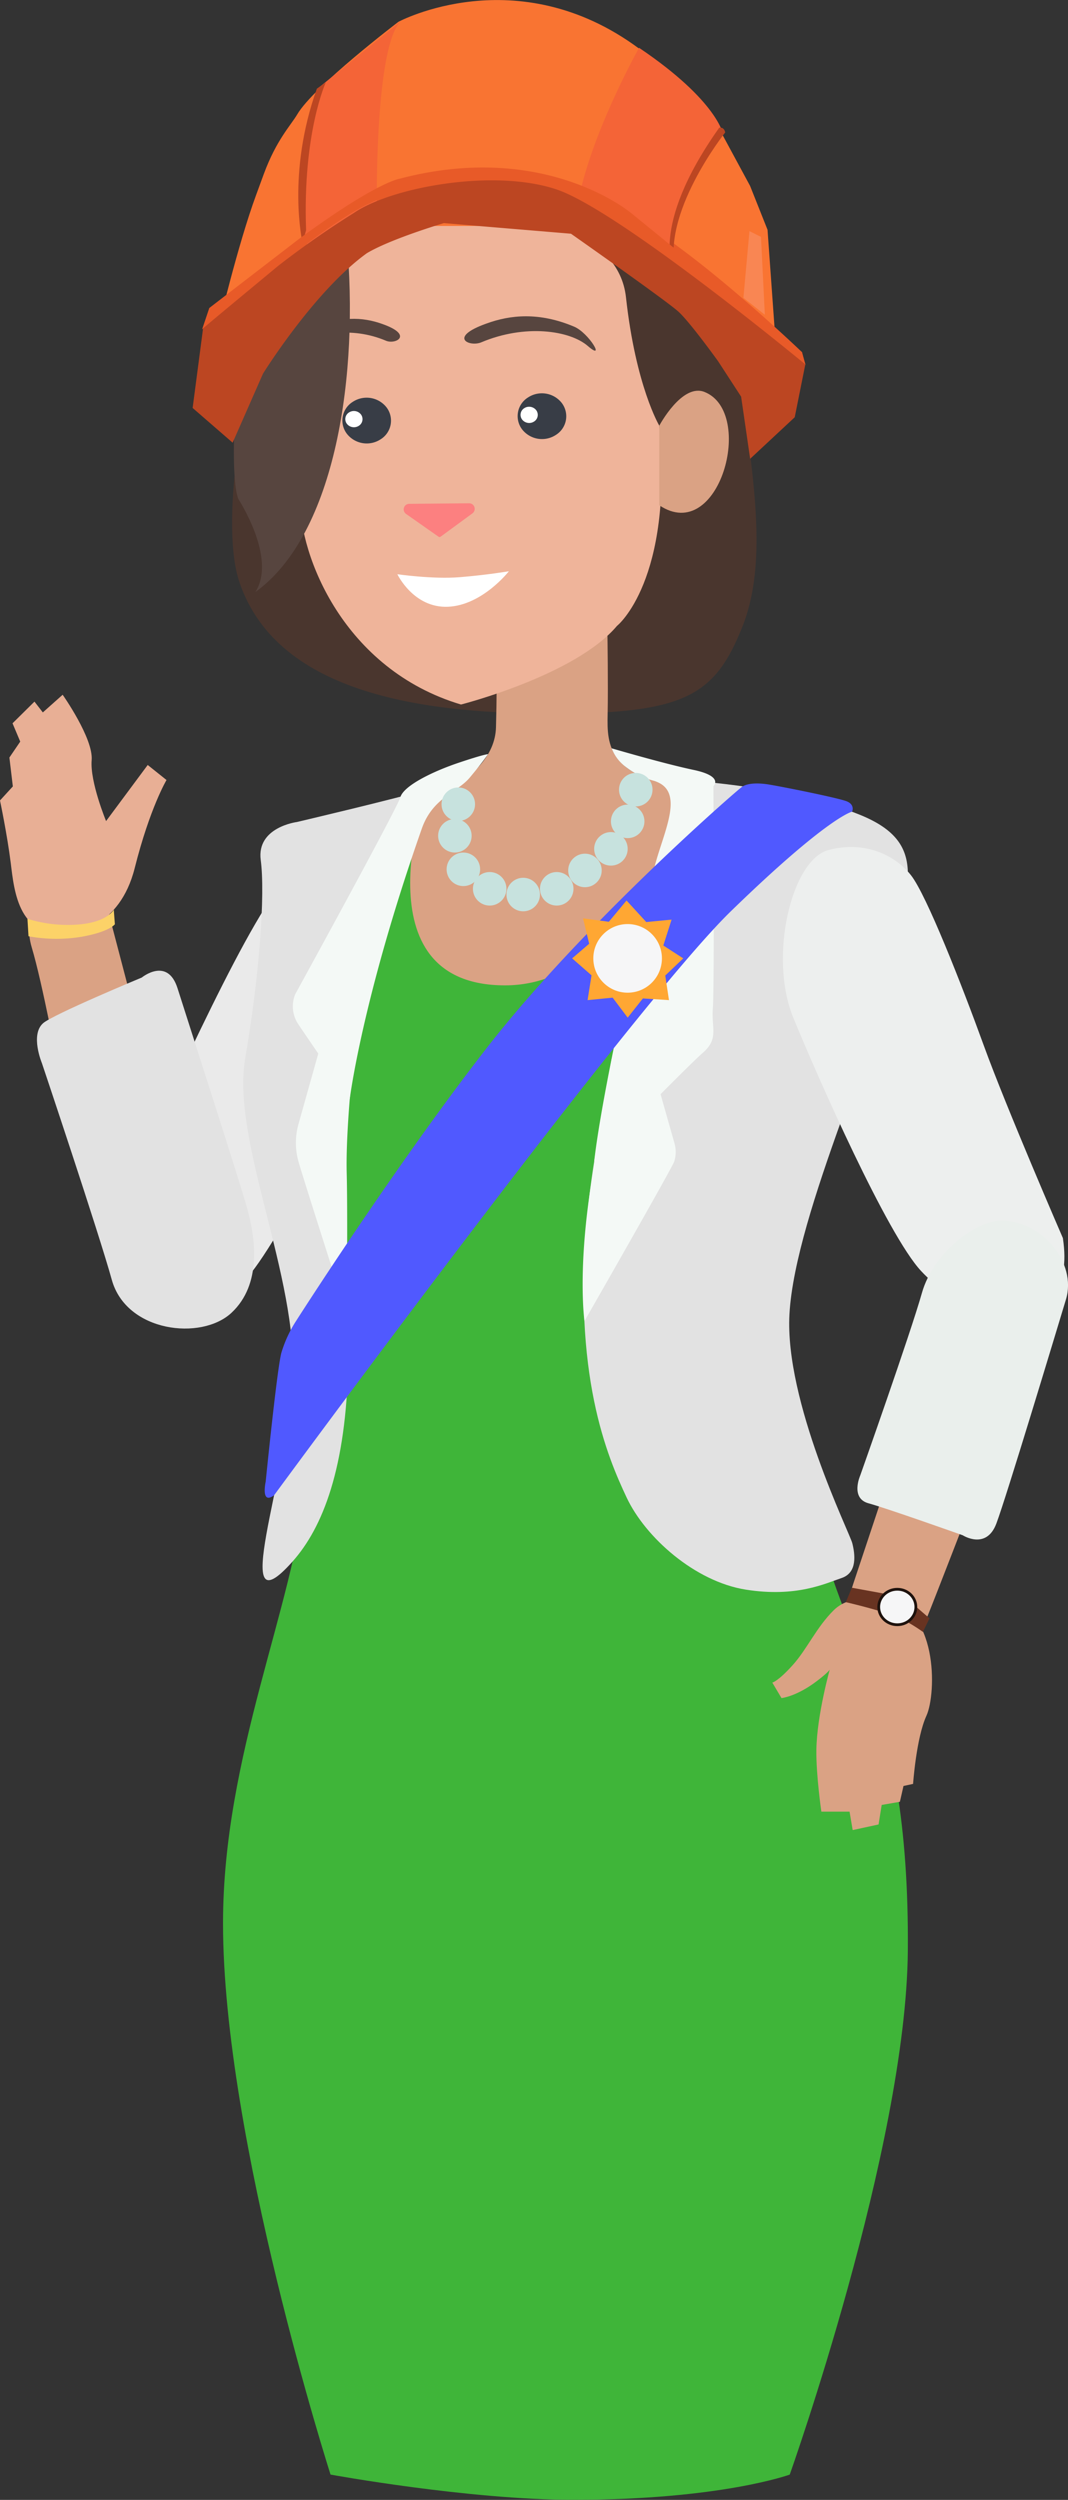 <svg xmlns="http://www.w3.org/2000/svg" viewBox="0 0 340.91 797.69"><rect x="0" y="0" width="340.91" height="797.69" fill="#333333" stroke="none"/><defs><style>.cls-1{fill:#4a362e;}.cls-2{fill:#eaeaea;}.cls-3{fill:#daa284;}.cls-4{fill:#3fb539;}.cls-5{fill:#e2e2e2;}.cls-6{fill:#f4f9f6;}.cls-7{fill:#edefee;}.cls-8{fill:#eaefec;}.cls-9{fill:#e8af95;}.cls-10{fill:#efb49a;}.cls-11{fill:#383d46;}.cls-12{fill:#fff;}.cls-13{fill:#57453f;}.cls-14{fill:#fc8080;}.cls-15{fill:#c7e2de;}.cls-16{fill:#fcd268;}.cls-17{fill:#683321;}.cls-18,.cls-21{fill:#f6f6f7;}.cls-18{stroke:#1e120d;stroke-miterlimit:10;stroke-width:0.88px;}.cls-19{fill:#5059ff;}.cls-20{fill:#ffa733;}.cls-22{fill:#f97432;}.cls-23{fill:#f98653;}.cls-24{fill:#e85a28;}.cls-25{fill:#f46437;}.cls-26{fill:#bc4622;}</style></defs><title>alcalde</title><g id="Capa_2" data-name="Capa 2"><g id="personaje"><path class="cls-1" d="M207.12,35.36c-15.47-11.09-23.2-16.15-53.8-15.2s-49.38,13.19-62.52,57C75.55,128,70.62,168.86,76.48,185.93c12.44,36.26,60.82,41.94,101.67,41.78s50.19-6,58.87-27.85c7.16-18,4.28-41.15,1.21-64.39-3.59-27.15,5.59-67.33-4.19-82.36C222.22,34.94,207.12,35.36,207.12,35.36Z"/><path class="cls-2" d="M124.26,280s-21.58-16.48-36.72,5.14-41,81.88-47.36,93.43-7,31.34,2.12,37.72c6.84,4.78,26.72.76,36-8.05s40-68.77,45.91-81.15C135.73,302.8,130,287.11,124.26,280Z"/><path class="cls-3" d="M128.66,258.26s29.15-7.88,29.66-26.17,0-30,0-30,.51-12.2,18.3-12.2,17.28,12.71,17.28,12.71.25,15.78.06,25.4-.25,21.09,29.27,23.74c5.11.46-7.08,71.08-67.54,67C112.58,315.78,128.66,258.26,128.66,258.26Z"/><path class="cls-4" d="M242.48,407s6.1,16.21,15.89,69.25c8.5,46.09,32.09,63.9,31.41,146.27-.51,62.69-37.69,167.1-37.69,167.1s-22,8.05-69.1,8.05c-33.5,0-77.48-8.05-77.48-8.05S71.19,682.55,71.19,613.74c0-53.77,22.69-100.94,26.44-140.16,3.08-32.21,9.49-49.69,1.3-79.23-5-18-13.43-33.94-5.47-65.45,4.49-17.77,21.36-70.42,21.36-70.42l21.37-6.57s-22.31,62.51,25,62.51c42.59,0,59.45-65.32,59.45-65.32l50.61,12.41S261,333.41,242.48,407Z"/><path class="cls-5" d="M220,249.1s-27.3,85.51-32.42,137.55S194,465,200,477.8s21.86,26.88,38.07,29.44,25.46-2,30.58-3.71,4.27-7.68,3.41-11.09S250.4,447.2,252,419.27c1.84-32.54,30.39-92.1,33.76-114.4s11-35.78-11.14-44.82S220,249.1,220,249.1Z"/><path class="cls-6" d="M209,342.61l6.21,21.9a10.16,10.16,0,0,1,0,6.15c-1.12,2.83-28.64,50.88-28.64,50.88s-2.23-15.37,2-43,6.75-40.94,6.75-40.94Z"/><path class="cls-6" d="M189.66,370.66S219,340.61,224.28,336s2.75-7.7,3.27-14.37.18-70.77.18-70.77,3.41-3.13-6.34-5.19-26.15-6.89-26.15-6.89a13.3,13.3,0,0,0,4.27,5.76,25.34,25.34,0,0,0,9,4.56C219,252,212,264.92,209,276.33S192.46,345.88,189.66,370.66Z"/><path class="cls-7" d="M339.28,395.07s-18-41.48-25.24-61.43-18.3-48-23.2-54.29-14.54-11.23-26.37-8.12-19.21,34.13-11.24,53.53,30,69.21,40.77,80.79,23.06,12.93,31.58,10.86S341.78,412.12,339.28,395.07Z"/><path class="cls-3" d="M283.48,472l-11.15,33.48c-1.72,5.16-4.68,17.91,6,21.34,8.45,2.71,15.62-6,17.69-11s13.89-35.63,13.89-35.63Z"/><path class="cls-8" d="M319.64,389.48c-8.07,0-21.73,10.2-25.36,23.09s-19.68,58.21-19.68,58.21-3.28,7.3,2.63,8.91,30.08,10.2,30.08,10.2,7.52,4.83,10.74-3.76,18.66-59.77,22.21-71.5S332.52,389.48,319.64,389.48Z"/><path class="cls-5" d="M93.4,498.25c9.59-10.79,17.17-29.75,17.76-63.92s-7.66-47.12-5.3-85.41,29-92.81,29-92.81,10.26-6.94,1.31-4.19-41.41,10.38-41.41,10.38-12.92,1.63-11.53,12.14c1.45,10.92-.4,36.8-4.95,63.18s17,69.78,15.16,102.75C91.73,471.44,72.69,521.52,93.4,498.25Z"/><path class="cls-6" d="M155.79,240.65s-1-.08-9.36,2.73-17.57,7.33-18.63,11-33.56,62.86-33.56,62.86a10.22,10.22,0,0,0,.76,9.25c2.73,4.14,16.63,24.3,16.63,24.3s3.89-31.92,23-86.35c3.5-10,11.29-11.5,15.3-16.29S155.79,240.65,155.79,240.65Z"/><path class="cls-6" d="M110.67,419.27s.34-31.62,0-45,2-34.57,2-34.57L104.46,326l-9.18,32.67a22.23,22.23,0,0,0,0,12C97.11,377.06,110.67,419.27,110.67,419.27Z"/><path class="cls-3" d="M45.26,331.69l-.56-2.13-9-34.33s-1-10.87-11.29-10.8-17.64,6.71-14.27,17.91,8.54,38.84,8.54,38.84,6.51,11.81,16.69,8S45.26,331.69,45.26,331.69Z"/><path class="cls-5" d="M78.76,385.09c2.91,10.2,4.8,24.74-4.83,33.78s-33.63,6.23-38.25-10.52c-4.12-14.93-22.31-69.13-22.31-69.13s-3.77-9,.36-12.7c3.13-2.8,31.53-14.6,31.53-14.6s8.2-6.7,11.41,3.43S75.85,374.89,78.76,385.09Z"/><path class="cls-9" d="M23.57,297.4S38.16,296.22,43,277,53.15,248.9,53.15,248.9l-6-4.8L33.86,262s-5.18-12.51-4.6-19.44S20,221.69,20,221.69l-6.33,5.64L11,223.88,4,230.8l2.46,5.84L3,241.72l1.1,9.22L0,255.42s2.3,10.93,3.42,19.88S5.84,300.74,23.57,297.4Z"/><path class="cls-3" d="M281.79,510.38s-10-2.14-15.61,3.38-8.52,12.43-13.17,17.59-6.48,5.56-6.48,5.56l2.93,4.94s4.72-.47,11.17-5.35c5.48-4.15,4.4-4.4,4.4-4.4s-4.28,15.1-4.44,26.24c-.12,8,1.59,19.74,1.59,19.74l9,0,1,5.88,8.26-1.79,1-6.23,5.81-1,1.15-5.05,3.06-.66s1-14.63,4.26-21.75S299.5,512.31,281.79,510.38Z"/><path class="cls-10" d="M210.45,135.83s-7.52-12.59-10.64-41c-2.3-20.92-30.52-26.14-39.07-25.74,0,0-10.22-6.31-29.11-2.61C109.3,70.82,96.48,93.27,95.9,103.61c-1.34,24.31.19,37.88-.09,55.72s13.83,54.26,51.34,65.48c0,0,36.48-9.28,49.8-25.1C197,199.71,215,185.22,210.45,135.83Z"/><path class="cls-11" d="M166.65,137a8.06,8.06,0,0,0,10.8,1.77,7,7,0,0,0,1.88-10.17,8.06,8.06,0,0,0-10.79-1.77A7,7,0,0,0,166.65,137Z"/><path class="cls-12" d="M170.49,134.5a2.5,2.5,0,0,0,.67-3.61,2.86,2.86,0,0,0-3.83-.63,2.5,2.5,0,0,0-.67,3.61A2.86,2.86,0,0,0,170.49,134.5Z"/><path class="cls-11" d="M110.71,138.4a8.06,8.06,0,0,0,10.8,1.77A7,7,0,0,0,123.39,130a8.06,8.06,0,0,0-10.79-1.77A7,7,0,0,0,110.71,138.4Z"/><path class="cls-12" d="M114.55,135.86a2.5,2.5,0,0,0,.67-3.61,2.86,2.86,0,0,0-3.83-.63,2.5,2.5,0,0,0-.67,3.61A2.86,2.86,0,0,0,114.55,135.86Z"/><path class="cls-13" d="M153.64,109.23c13.82-5.84,28.17-3.87,34,1.18s.33-4.19-4.36-6.17c-11.21-4.73-20.41-3.77-28-1C142.8,107.68,149.9,110.81,153.64,109.23Z"/><path class="cls-13" d="M123.24,108.74c-11.21-4.76-23-2.42-27.78,2.4s-.21-3.79,3.64-5.77c9.21-4.74,16.72-4.22,22.91-2C132.12,106.91,126.28,110,123.24,108.74Z"/><path class="cls-14" d="M140.29,171.4a1.71,1.71,0,0,1-.44-.23L129.63,164a1.77,1.77,0,0,1,1-3.23l19.12-.18a1.78,1.78,0,0,1,1.06,3.21l-10.09,7.4A1.74,1.74,0,0,1,140.29,171.4Z"/><path class="cls-12" d="M126.84,183.23s11.28,1.65,20,.94,15.6-1.89,15.6-1.89S154,193.14,143,193.61,126.84,183.23,126.84,183.23Z"/><circle class="cls-15" cx="156.31" cy="283.61" r="5.35"/><circle class="cls-15" cx="167.01" cy="285.44" r="5.35"/><circle class="cls-15" cx="177.71" cy="283.61" r="5.35"/><circle class="cls-15" cx="186.72" cy="277.75" r="5.35"/><circle class="cls-15" cx="195.01" cy="270.86" r="5.35"/><circle class="cls-15" cx="200.36" cy="262.09" r="5.35"/><circle class="cls-15" cx="202.94" cy="251.98" r="5.35"/><circle class="cls-15" cx="145.2" cy="266.69" r="5.35"/><circle class="cls-15" cx="146.29" cy="256.62" r="5.35"/><circle class="cls-15" cx="147.91" cy="277.39" r="5.35"/><path class="cls-16" d="M36.32,290.29s-2,3.93-11.15,4.7a43.23,43.23,0,0,1-16.41-1.81l.34,5.57a49,49,0,0,0,16.9.17c8.92-1.56,10.67-4,10.67-4Z"/><path class="cls-17" d="M270,511.24l1.91-4.61,12.57,2.3,5.74,1.87,6.48,5.6-2.1,4.33s-5.43-4-10.12-5.49C277.75,513,270,511.24,270,511.24Z"/><ellipse class="cls-18" cx="286.42" cy="512.78" rx="5.93" ry="5.66"/><path class="cls-19" d="M87.51,477.1s114.58-156,145.77-186.31S272,259,272,259s1-2.17-1.66-3.28-21.73-4.92-25.39-5.46c-2.65-.39-6.47-.53-8.34,1-4.94,4-51.36,44.85-80.78,82.55s-61.33,87.71-61.33,87.71a39.66,39.66,0,0,0-4.69,10.16c-1.4,5.23-5,41.1-5,41.1S83.14,480.36,87.51,477.1Z"/><polygon class="cls-20" points="194.35 294.13 186.11 293.04 188.07 301.14 182.63 305.81 188.82 311.22 187.56 319.13 195.56 318.34 200.36 324.72 205.21 318.59 213.54 319.13 212.35 311.29 218.09 305.81 211.73 301.7 214.37 293.44 206.29 294.22 199.99 287.34 194.35 294.13"/><circle class="cls-21" cx="200.34" cy="305.81" r="10.95"/><path class="cls-3" d="M210.45,135.83s7.25-13.65,14.46-10.75c16.29,6.55,4.68,48.95-14.46,36.15Z"/><path class="cls-13" d="M81.51,188.92c25.83-18.6,33.14-69.88,29.16-112.38,0,0-45-15-35.84,59.53,0,0-.87,17.38,1.21,23.08C76,159.16,88.49,178,81.51,188.92Z"/><path class="cls-22" d="M69.66,104.54S75.94,78,81.72,62.31c.32-.88,2.17-5.92,2.49-6.79,4-10.85,8.57-15.47,10.66-19,5.26-9,32.31-29.56,32.31-29.56S165-13.33,203.92,15.45c17.23,13.4,22.79,20.34,22.79,20.34l12.72,23.53,5.57,14,2.87,40.06-9-2.09s-26-56.95-85.25-55.62c-23.88,3.31-44.68,17-62.23,29.06C85.92,88.52,74.63,99.21,69.66,104.54Z"/><polygon class="cls-22" points="95.24 76.08 119.66 72.1 181.91 72.1 218.67 77.47 214.02 61.16 170.34 67.25 173.4 57.08 95.24 76.08"/><polygon class="cls-23" points="239.23 73.75 237.3 95.04 244.14 100.43 242.91 75.59 239.23 73.75"/><path class="cls-24" d="M85.7,108.51s9.48-27.68,28-32.32c7.66-4.59,27.84-7.33,27.84-7.33l43.59,5.4s29.78,17.23,33.57,20.68,10.94,17,10.94,17l9.22,15.16L246.29,139,257,116.37l-1-4s-41.68-40-61.73-46.75c-26.58-16.82-69-9.14-80.94-1A291.47,291.47,0,0,0,89.21,81.52C77.28,91.43,67.1,100.43,67.1,100.43L64.86,105l9.37,34.58Z"/><path class="cls-25" d="M204,15.26s-13,23-18.35,44.17l28.64,20.81S217.7,52,230.85,42.94C230.85,42.94,229.14,32.21,204,15.26Z"/><path class="cls-26" d="M231.49,42.26s-21,26.37-15.62,44.83h-.57S206.72,73,229.58,40.75C229.58,40.75,231.11,40.37,231.49,42.26Z"/><path class="cls-25" d="M101.38,28.25S90.81,63.85,98,78c0,0-2,4,22.29-11.3,0,0-.86-54.25,8.29-60.46Z"/><path class="cls-26" d="M104,26.28s-7.43,16.1-6.29,47.18l-1.14,4s-5.14-22,4.57-49.16Z"/><path class="cls-24" d="M64.51,105.1s38.3-33.72,53.73-40.31c0,0,38.68-20.91,86.89,12.05l52,39.55-1.14-4L201.7,68.18s-27.44-23.54-74.31-11.11c0,0-7.43,1.13-32,19.21l-28.58,22Z"/><path class="cls-26" d="M83.95,119.23S100.33,92.85,117.1,80.8c7.66-4.59,24.58-9.61,24.58-9.61l40.58,3.39S212.78,96,216.56,99.45s12.67,15.83,12.67,15.83l7.34,11.29,2.88,19.83,14.23-13.26,3.38-16.86s-59.32-49.06-79.37-55.82-52.76-.72-64.7,7.47A291.47,291.47,0,0,0,88.81,84.82c-11.94,9.91-25.29,20.92-24,20.05l-3.32,25.31,12.77,11.08Z"/></g></g></svg>